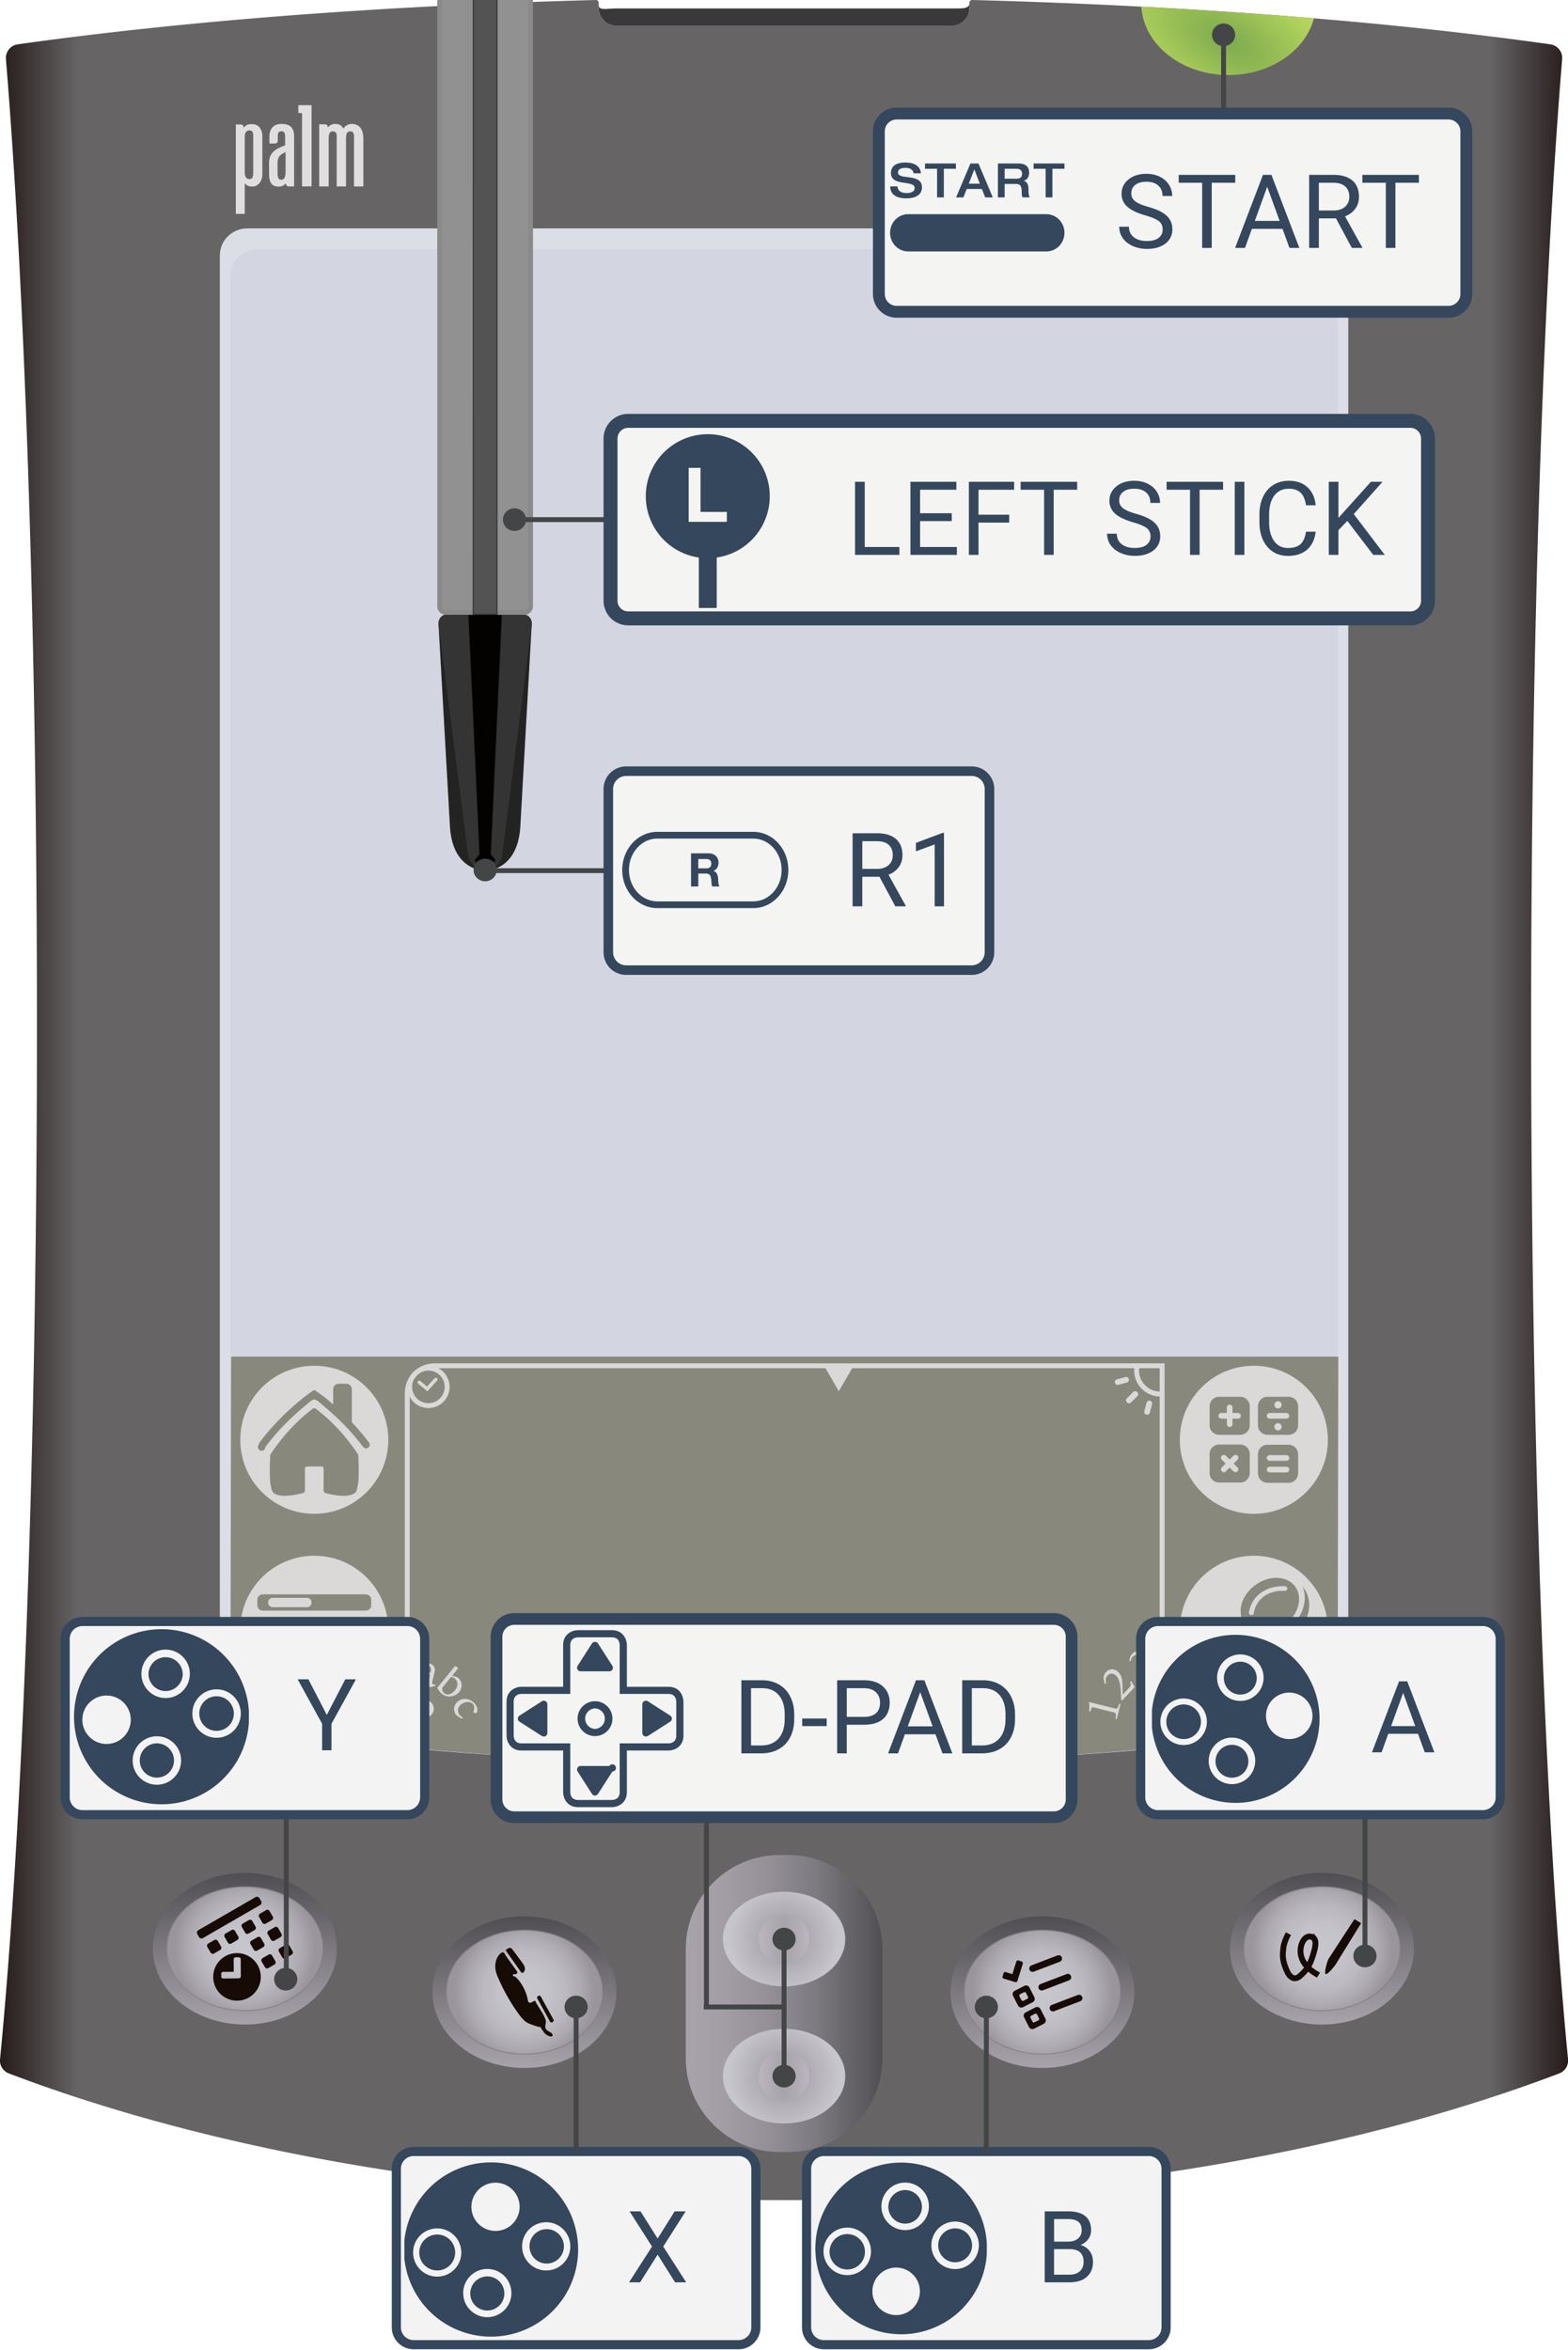 <svg xmlns="http://www.w3.org/2000/svg" xmlns:xlink="http://www.w3.org/1999/xlink" viewBox="0 0 160.209 240.065"><linearGradient id="a" gradientUnits="userSpaceOnUse" y1="112.374" x2="160.222" y2="112.374"><stop offset="0" stop-color="#251b1a"/><stop offset=".05" stop-color="#666465"/><stop offset=".95" stop-color="#666465"/><stop offset="1" stop-color="#251b1a"/></linearGradient><path d="M61.173.286v.522c0 1.01.826 1.836 1.836 1.836h34.202c1.01 0 1.836-.826 1.836-1.836V.27c0-.152.127-.274.279-.27 22.334.592 42.621 2.201 59.083 4.53a1.4 1.4 0 0 1 1.202 1.51c-1.937 23.618-3.169 59.108-3.169 98.791 0 43.657 1.491 82.238 3.771 105.52a1.401 1.401 0 0 1-.898 1.453c-21.194 8.062-48.895 12.944-79.206 12.944S22.097 219.866.903 211.804a1.401 1.401 0 0 1-.898-1.453c2.28-23.282 3.771-61.864 3.771-105.52 0-39.683-1.232-75.174-3.168-98.791A1.4 1.4 0 0 1 1.81 4.53C18.268 2.201 38.55.593 60.878.001a.286.286 0 0 1 .295.285z" fill="url(#a)"/><path d="M80.111 180.081c37.583 0 50.642-3.078 54.803-4.042.296-.068 1.267-.295 2.025-1.186.668-.785.79-1.63.82-1.945V26.085c0-1.514-1.256-2.753-2.792-2.753H25.254c-1.535 0-2.792 1.239-2.792 2.753v146.824c.03.315.152 1.16.82 1.945.759.891 1.729 1.117 2.025 1.186 4.162.963 17.221 4.041 54.804 4.041z" fill="#dcdee5"/><radialGradient id="b" cx="125.434" cy="4.172" r="6.704" gradientTransform="matrix(.5 -.866 1.732 1 55.492 108.63)" gradientUnits="userSpaceOnUse"><stop offset="0" stop-color="#7eab4e"/><stop offset="1" stop-color="#b7d65e"/></radialGradient><path d="M116.621.679c.221 3.889 4.124 6.986 8.907 6.986 4.283 0 7.861-2.484 8.72-5.796A575.21 575.21 0 0 0 116.621.68" fill="url(#b)"/><path d="M80.111 180.081c36.875 0 49.687-3.037 53.771-3.987.29-.068 1.243-.291 1.987-1.17a3.49 3.49 0 0 0 .805-1.918V28.172c0-1.494-1.233-2.716-2.739-2.716H26.288c-1.507 0-2.739 1.222-2.739 2.716v144.834c.029.311.149 1.144.805 1.918.744.879 1.697 1.102 1.987 1.17 4.082.95 16.895 3.987 53.77 3.987z" fill="#d3d5e1"/><g fill="#e0dedf"><path d="M31.811 10.743h-1.329v.806h.283c.045 0 .095.028.095.07v7.424h.974v-8.3h-.023zM35.084 13.144c-.209-.426-.557-.485-.839-.485a.92.92 0 0 0-.736.356c-.01-.071-.04-.198-.124-.258-.08-.061-.126-.061-.234-.061l-.538.001v6.348h.97v-4.862c0-.634.167-.761.437-.761.163 0 .381.054.381.518v5.105h.953v-4.862c0-.634.166-.761.437-.761.163 0 .38.054.38.518v5.105h.954v-4.843c0-1.023-.406-1.542-1.204-1.542a.989.989 0 0 0-.837.484zM28.771 12.659c-.814 0-1.245.469-1.245 1.355v.647h.462c.163.003.264-.023.324-.082.046-.046.067-.11.067-.208v-.45c0-.428.151-.511.41-.511.231 0 .343.185.343.566v.87c-.899.337-1.641.707-1.641 1.772v1.148c0 .909.298 1.298.999 1.298.293 0 .495-.097.691-.322a.537.537 0 0 0 .085.179c.102.124.189.124.252.124h.531v-5.123c0-.862-.406-1.263-1.278-1.263zm.409 4.757c0 .689-.12.945-.445.945-.344 0-.373-.347-.373-.767l-.001-.891c0-.698.24-.886.785-1.152l.034-.016v1.881zM25.742 12.678c-.457 0-.649.12-.813.374 0 0-.048-.336-.302-.336h-.531v9.132h.911v-3.139c.183.243.375.346.793.346.582 0 1.005-.56 1.005-1.237v-3.847c0-.943-.507-1.293-1.063-1.293zm.131 4.894c0 .46-.052.725-.379.725-.352 0-.486-.299-.486-.69v-3.591c0-.506.173-.69.499-.69.327 0 .366.23.366.668v3.578z"/></g><path d="M136.738 138.581H23.613l-.065 34.425c.029.311.149 1.144.805 1.918.744.879 1.697 1.102 1.987 1.17 4.083.95 16.896 3.987 53.771 3.987s49.687-3.037 53.771-3.987c.29-.068 1.243-.291 1.987-1.17a3.49 3.49 0 0 0 .805-1.918l.064-34.425z" fill="#88887c"/><circle cx="128.111" cy="147.077" r="7.563" fill="#dad9d8"/><path d="M126.717 146.571h-2.154a.979.979 0 0 1-.976-.976v-1.936c0-.537.439-.976.976-.976h2.154c.537 0 .976.439.976.976v1.936a.979.979 0 0 1-.976.976z" fill="#88887c"/><g fill="#dad9d8"><path d="M126.491 144.917h-1.702a.29.29 0 0 1-.29-.29c0-.16.131-.29.29-.29h1.702c.16 0 .29.131.29.29a.29.29 0 0 1-.29.29z"/><path d="M125.93 143.776v1.702a.29.29 0 0 1-.29.29.29.29 0 0 1-.29-.29v-1.702c0-.16.131-.29.29-.29.16 0 .29.131.29.29z"/></g><path d="M131.659 146.571h-2.154a.979.979 0 0 1-.976-.976v-1.936c0-.537.439-.976.976-.976h2.154c.537 0 .976.439.976.976v1.936a.979.979 0 0 1-.976.976z" fill="#88887c"/><g fill="#dad9d8"><path d="M131.437 144.917h-1.71a.29.29 0 0 1-.29-.29c0-.16.131-.29.29-.29h1.71a.29.29 0 0 1 0 .58z"/><circle cx="130.582" cy="143.508" r=".371"/><circle cx="130.582" cy="145.747" r=".371"/></g><path d="M126.717 151.447h-2.154a.979.979 0 0 1-.976-.976v-1.936c0-.537.439-.976.976-.976h2.154c.537 0 .976.439.976.976v1.936a.979.979 0 0 1-.976.976z" fill="#88887c"/><g fill="#dad9d8"><path d="M126.447 149.107l-1.203 1.203a.29.29 0 0 1-.41-.41l1.203-1.203a.29.29 0 0 1 .41.41z"/><path d="M125.243 148.697l1.203 1.203a.29.29 0 0 1-.41.41l-1.203-1.203a.29.29 0 0 1 .41-.41z"/></g><path d="M131.659 151.471h-2.154a.979.979 0 0 1-.976-.976v-1.936c0-.537.439-.976.976-.976h2.154c.537 0 .976.439.976.976v1.936a.979.979 0 0 1-.976.976z" fill="#88887c"/><g fill="#dad9d8"><path d="M131.437 150.411h-1.71a.29.29 0 0 1-.29-.29c0-.16.131-.29.29-.29h1.71a.29.29 0 0 1 0 .58zM131.437 149.223h-1.71a.29.29 0 0 1-.29-.29c0-.16.131-.29.29-.29h1.71a.29.29 0 0 1 0 .58z"/></g><circle cx="128.111" cy="166.483" r="7.562" fill="#dad9d8"/><ellipse transform="rotate(-36.148 130.085 164.573)" cx="130.074" cy="164.574" rx="3.913" ry="3.228" fill="#88887c"/><ellipse transform="rotate(-36.148 129.638 163.842)" cx="129.626" cy="163.842" rx="3.913" ry="3.228" fill="#dad9d8"/><ellipse transform="rotate(-36.148 129.756 163.957)" cx="129.744" cy="163.957" rx="3.205" ry="2.532" fill="#88887c"/><path d="M127.6 164.769c0 .083.097.213.238.213s.237-.055.258-.151c.052-.373.208-.92.655-1.407.903-.985 2.264-.934 2.53-.914.114 0 .246-.098.246-.231s-.092-.24-.206-.24c-.309-.026-1.888-.081-2.948 1.076a3.064 3.064 0 0 0-.773 1.654z" fill="#dad9d8"/><path d="M126.602 166.321c.024.078.094.339.074.42-.043.18-.346.25-.453.281-.186.054-.293.141-1.047.969-.122.134-.719.793-1.469 1.781-.145.191-.368.494-.344.875.005.074.022.349.219.484.17.117.387.07.484.047.717-.167 1.161-.907 2.133-1.974.446-.49.658-.7.952-1.261.027-.052.084-.239.165-.313.148-.135.514.025.794.177" fill="#88887c"/><circle cx="32.111" cy="166.483" r="7.562" fill="#dad9d8"/><circle cx="32.111" cy="147.077" r="7.563" fill="#dad9d8"/><g fill="#88887c"><path d="M31.158 152.241v-2.184c0-.31.254-.249.564-.249h.778c.31 0 .564-.061.564.249v2.184c0 .132.09.252.217.286.899.242 1.752.311 2.154.259.575-.074.806-.218.933-.4.102-.146.125-.336.196-.706.061-.318.072-.565.078-.729.03-.789-.018-1.899-.03-2.259a.298.298 0 0 0-.051-.155c-1.312-1.976-2.766-3.445-4.186-4.551-.088-.069-.155-.133-.266-.133-.111 0-.177.064-.266.133-1.419 1.106-2.874 2.575-4.186 4.551a.295.295 0 0 0-.051.155c-.012.36-.06 1.47-.03 2.259.006.164.018.412.078.729.071.37.094.56.196.706.127.182.358.326.933.4.403.052 1.255-.017 2.154-.259a.296.296 0 0 0 .221-.286z"/><path d="M35.947 145.28v-3.364a.566.566 0 0 0-.565-.565h-.776a.566.566 0 0 0-.565.565v1.547a34.755 34.755 0 0 0-.681-.577c-.302-.249-.777-.58-1.118-.83a.215.215 0 0 0-.263 0c-.341.25-.816.581-1.118.83-1.681 1.391-3.002 2.706-4.346 4.473a.37.37 0 0 0-.073.214.379.379 0 1 0 .669.24c1.31-1.721 2.591-2.995 4.228-4.349 0 0 .519-.505.771-.505s.771.505.771.505c1.637 1.354 2.918 2.628 4.228 4.349a.379.379 0 0 0 .669-.24.366.366 0 0 0-.073-.214 24.794 24.794 0 0 0-1.758-2.079z"/></g><path d="M37.386 164.528h-10.55a.539.539 0 0 1-.537-.537v-.587c0-.295.242-.537.537-.537h10.55c.295 0 .537.242.537.537v.587a.539.539 0 0 1-.537.537z" fill="#88887c"/><path d="M31.355 164.174h-3.484a.478.478 0 0 1-.477-.477c0-.262.214-.477.477-.477h3.484c.262 0 .477.214.477.477a.478.478 0 0 1-.477.477z" fill="#dad9d8"/><path d="M31.315 171.335h-4.13a.523.523 0 0 1-.521-.521v-5.047c0-.286.234-.521.521-.521h4.13c.286 0 .521.234.521.521v5.047a.523.523 0 0 1-.521.521z" fill="#88887c"/><path d="M30.55 167.157h-2.6a.426.426 0 0 1-.424-.424c0-.233.191-.424.424-.424h2.6c.233 0 .424.191.424.424a.426.426 0 0 1-.424.424zM30.55 168.715h-2.6a.426.426 0 0 1-.424-.424c0-.233.191-.424.424-.424h2.6c.233 0 .424.191.424.424a.426.426 0 0 1-.424.424zM30.55 170.273h-2.6a.426.426 0 0 1-.424-.424c0-.233.191-.424.424-.424h2.6c.233 0 .424.191.424.424a.426.426 0 0 1-.424.424z" fill="#dad9d8"/><path d="M33.757 167.747h-.912c-.284 0-.514.2-.514.447a.4.4 0 0 0 .067.221l2.115 2.109a.61.61 0 0 0 .863 0l2.115-2.109a.4.4 0 0 0 .067-.221c0-.247-.23-.447-.514-.447h-.912v-2.091a.41.41 0 0 0-.409-.409h-1.557a.41.41 0 0 0-.409.409v2.091z" fill="#88887c"/><path d="M41.613 178.148V142.29a2.783 2.783 0 0 1 2.775-2.775h74.35v38.633" fill="none" stroke="#dad9d8" stroke-width=".5" stroke-miterlimit="10"/><path fill="#dad9d8" d="M85.706 139.515h1.505l-.753 1.303-.752 1.303-.753-1.303-.752-1.303zM85.706 177.881h1.505l-.753-1.304-.752-1.303-.753 1.303-.752 1.304z"/><circle cx="43.772" cy="141.673" r="1.914" fill="none" stroke="#dad9d8" stroke-width=".5" stroke-miterlimit="10"/><path d="M44.66 141.023a.172.172 0 0 0 .048-.138c-.014-.093-.106-.156-.207-.141a.196.196 0 0 0-.1.045l-.771.855-.682-.574a.186.186 0 0 0-.105-.031c-.102 0-.184.076-.184.17 0 .051.024.097.063.129l.941.792.997-1.107z" fill="#dad9d8"/><circle cx="43.42" cy="174.556" r=".904" fill="#dad9d8"/><circle cx="117.091" cy="174.556" r=".904" fill="#dad9d8"/><path d="M116.201 142.611l-.651.651a.272.272 0 0 1-.384 0l-.026-.026a.272.272 0 0 1 0-.384l.651-.651a.272.272 0 0 1 .384 0l.026.026a.272.272 0 0 1 0 .384zM115.143 141.228l-.889.238a.271.271 0 0 1-.332-.192l-.01-.036a.271.271 0 0 1 .192-.332l.889-.238a.271.271 0 0 1 .332.192l.01.036a.272.272 0 0 1-.192.332z" fill="#dad9d8"/><path d="M115.143 142.849l.651-.651a.272.272 0 0 1 .384 0l.026.026a.272.272 0 0 1 0 .384l-.651.651a.272.272 0 0 1-.384 0l-.026-.026a.273.273 0 0 1 0-.384zM117.156 143.278l-.238.889a.271.271 0 0 0 .192.332l.036.01a.271.271 0 0 0 .332-.192l.238-.889a.271.271 0 0 0-.192-.332l-.036-.01a.271.271 0 0 0-.332.192z" fill="#dad9d8"/><path d="M118.738 142.397a2.71 2.71 0 0 1-.181.007c-1.338 0-2.424-1.075-2.424-2.4 0-.166.017-.327.049-.484" fill="none" stroke="#dad9d8" stroke-width=".5" stroke-miterlimit="10"/><g fill="#dad9d8"><path d="M44.009 172.348a.37.37 0 0 1-.207-.147.467.467 0 0 1-.064-.247c-.226.084-.508.207-.659.17a.614.614 0 0 1-.449-.741c.058-.239.227-.362.516-.39.322-.03.717-.069.845-.131l.023-.098c.083-.345-.043-.587-.296-.647a.29.29 0 0 0-.255.056c-.07.056-.13.155-.208.285-.042.072-.095.096-.167.078-.093-.022-.191-.149-.162-.266.016-.068.093-.111.207-.155.166-.068.491-.18.783-.171a.693.693 0 0 1 .376.229c.136.188.173.372.112.624l-.227.939c-.054.224.012.312.1.333a.402.402 0 0 0 .188-.011l.015.148-.471.142zm-.059-1.315c-.12.027-.378.073-.501.094-.206.038-.339.104-.383.284a.364.364 0 0 0 .26.459.661.661 0 0 0 .441-.079c.055-.228.129-.53.183-.758zM46.617 171.299a.59.59 0 0 1 .203.101c.416.337.471.983.096 1.445-.426.524-1.243.608-1.752.194a1.83 1.83 0 0 1-.483-.625l.253-.311 1.521-1.872c.116-.121.352.195.352.195l-.612.753.422.12zm-1.337 1.002a.428.428 0 0 0-.091.152.523.523 0 0 0 .194.506c.322.262.751.14 1.107-.299.36-.443.304-.921-.019-1.183a.977.977 0 0 0-.374-.182l-.817 1.006zM47.228 175.561c-.348-.107-.669-.347-.771-.63-.217-.598.141-1.125.644-1.309.372-.135.74-.087 1.095.141.283.18.461.435.527.619.076.212.066.391.031.483-.027.085-.058.106-.108.124-.113.042-.255-.04-.273-.092-.009-.023-.006-.046.015-.106a.738.738 0 0 0 .025-.546c-.113-.312-.475-.489-.964-.312-.656.232-.711.758-.611 1.03.071.198.181.34.466.48l-.076.118z"/></g><g fill="#dad9d8"><path d="M114.104 175.607l-.136-.034c.102-.547.084-.583-.279-.674l-1.863-.469c-.248-.063-.266-.031-.339.178l-.084.231-.121-.03c.027-.334.03-.674-.015-.948l2.523.635c.369.093.396.069.566-.466l.136.034-.388 1.543zM115.581 171.738c.12.201.249.438.35.602l-1.289 1.38-.088-.082a14.79 14.79 0 0 0-.062-1.182c-.056-.483-.144-.977-.462-1.274-.304-.283-.63-.286-.879-.019-.236.253-.185.595-.131.823l-.155.012-.102-.485a.908.908 0 0 1 .248-.706c.325-.349.819-.4 1.215-.031.312.29.425.608.456 1.288.018.312.026.751.029 1.048.021-.021.622-.666.653-.699.185-.197.217-.27.103-.609l.114-.066zM115.378 169.647l.096-.382a.879.879 0 0 1 .487-.512c.421-.175.808-.027.954.324a.542.542 0 0 1-.001.402 2.136 2.136 0 0 1-.224.386c.468-.086.84.09.98.428.313.754-.441 1.441-.77 1.578-.217.091-.455.08-.548.038-.081-.037-.112-.073-.133-.124-.026-.075.005-.17.033-.22.025-.043.065-.064.122-.045.171.059.412.116.675.006.333-.138.465-.485.278-.935-.181-.423-.561-.461-.856-.338a1.318 1.318 0 0 0-.289.18l-.09-.125c.355-.305.612-.629.469-.971-.113-.272-.354-.356-.623-.245-.259.107-.379.38-.426.605l-.134-.05z"/></g><path d="M61.173.313V.5c0 .629.826.362 1.836.362h34.202c1.01 0 1.836.08 1.836-.549V.27v.537c0 1.01-.826 1.836-1.836 1.836H63.01A1.841 1.841 0 0 1 61.174.807V.313z" fill="#3a383a"/><g fill="#e0dedf"><path d="M119.339 14.495h.47v4.507h-.47v-4.507zm1.427 1.777c0-.319-.042-.565-.124-.738-.083-.174-.2-.261-.352-.261-.154 0-.272.077-.356.23-.083.153-.125.369-.125.647l-.048-.869c.073-.272.17-.482.289-.629.119-.148.25-.222.395-.222.167 0 .31.072.428.215.118.144.208.353.271.627.062.275.093.606.093.995v2.735h-.47v-2.73zm1.427 0c0-.319-.043-.565-.131-.738-.088-.174-.21-.261-.368-.261-.146 0-.259.084-.338.252-.08.168-.12.405-.12.712l-.095-.868c.075-.298.175-.529.298-.693.124-.163.259-.245.408-.245.172 0 .319.072.441.215.122.144.215.353.278.627s.096.606.096.995v2.735h-.47v-2.731zM123.879 18.903a1.11 1.11 0 0 1-.262-.444 2.918 2.918 0 0 1-.135-.7v-.003h.384v.003c.014.19.054.337.121.442.066.105.153.158.26.158.123 0 .218-.078.285-.232.067-.155.101-.374.101-.656v-.434c0-.279-.034-.497-.101-.652-.067-.155-.162-.232-.285-.232-.066 0-.13.036-.192.106a.929.929 0 0 0-.162.298h-.35v-2.721h1.395v.689h-1.011v1.162a.602.602 0 0 1 .16-.171.318.318 0 0 1 .181-.06c.158 0 .293.062.406.185.112.123.198.303.256.54.058.237.087.522.087.856v.434c0 .334-.03.62-.09.856s-.148.417-.264.542a.545.545 0 0 1-.416.187.52.52 0 0 1-.368-.153zM126.402 19.003h-.384v-4.377l-.39.451v-.75l.39-.49h.384v5.166zM127.577 18.903a1.11 1.11 0 0 1-.262-.444 2.918 2.918 0 0 1-.135-.7v-.003h.384v.003c.014.19.054.337.121.442.066.105.153.158.26.158.123 0 .218-.078.285-.232.067-.155.101-.374.101-.656v-.434c0-.279-.034-.497-.101-.652-.067-.155-.162-.232-.285-.232-.066 0-.13.036-.192.106a.929.929 0 0 0-.162.298h-.35v-2.721h1.395v.689h-1.011v1.162a.602.602 0 0 1 .16-.171.318.318 0 0 1 .181-.06c.158 0 .293.062.406.185.112.123.198.303.256.54.058.237.087.522.087.856v.434c0 .334-.03.62-.09.856s-.148.417-.264.542a.545.545 0 0 1-.416.187.52.52 0 0 1-.368-.153z"/></g><linearGradient id="c" gradientUnits="userSpaceOnUse" x1="70.069" y1="204.665" x2="90.153" y2="204.665"><stop offset="0" stop-color="#a8a3ab"/><stop offset=".19" stop-color="#a39ea6"/><stop offset=".417" stop-color="#959098"/><stop offset=".661" stop-color="#7d7a80"/><stop offset=".917" stop-color="#5c5a5e"/><stop offset="1" stop-color="#504e52"/></linearGradient><path d="M80.59 219.831h-.958c-5.259 0-9.563-4.303-9.563-9.563V199.06c0-5.259 4.303-9.563 9.563-9.563h.958c5.259 0 9.563 4.303 9.563 9.563v11.208c0 5.26-4.303 9.563-9.563 9.563z" fill="url(#c)"/><radialGradient id="d" cx="80.111" cy="198.081" r="5.587" gradientUnits="userSpaceOnUse"><stop offset="0" stop-color="#9a949c"/><stop offset="1" stop-color="#c7c6cc"/></radialGradient><ellipse cx="80.111" cy="198.081" rx="6.25" ry="4.833" fill="url(#d)"/><radialGradient id="e" cx="80.111" cy="212.081" r="5.587" gradientUnits="userSpaceOnUse"><stop offset="0" stop-color="#9a949c"/><stop offset="1" stop-color="#c7c6cc"/></radialGradient><ellipse cx="80.111" cy="212.081" rx="6.25" ry="4.833" fill="url(#e)"/><radialGradient id="f" cx="80.111" cy="198.081" r="2.583" gradientTransform="matrix(1 0 0 4 0 -594.244)" gradientUnits="userSpaceOnUse"><stop offset="0" stop-color="#a3a2a7"/><stop offset="1" stop-color="#bdb5bf"/></radialGradient><circle cx="80.111" cy="198.081" r="2.583" fill="url(#f)"/><radialGradient id="g" cx="80.111" cy="212.081" r="2.583" gradientTransform="matrix(1 0 0 4 0 -636.244)" gradientUnits="userSpaceOnUse"><stop offset="0" stop-color="#a3a2a7"/><stop offset="1" stop-color="#bdb5bf"/></radialGradient><circle cx="80.111" cy="212.081" r="2.583" fill="url(#g)"/><linearGradient id="h" gradientUnits="userSpaceOnUse" x1="106.51" y1="211.248" x2="106.51" y2="195.758"><stop offset="0" stop-color="#a8a3ab"/><stop offset="1" stop-color="#504e52"/></linearGradient><ellipse cx="106.51" cy="203.503" rx="9.399" ry="7.745" fill="url(#h)"/><radialGradient id="i" cx="106.51" cy="203.503" r="7.203" gradientUnits="userSpaceOnUse"><stop offset="0" stop-color="#c7c6cc"/><stop offset=".33" stop-color="#c4c3c9"/><stop offset=".581" stop-color="#bcb9c0"/><stop offset=".805" stop-color="#ada9b0"/><stop offset="1" stop-color="#9a949c"/></radialGradient><ellipse cx="106.509" cy="203.503" rx="7.982" ry="6.328" fill="url(#i)" stroke="#848484" stroke-width=".1" stroke-miterlimit="10"/><g fill="#170b06"><path d="M108.294 200.391l-2.666 1.017a.344.344 0 0 1-.442-.198.344.344 0 0 1 .198-.442l2.666-1.017a.344.344 0 0 1 .442.198.344.344 0 0 1-.198.442zM109.228 202.296l-2.666 1.017a.344.344 0 0 1-.442-.198.344.344 0 0 1 .198-.442l2.666-1.017a.344.344 0 0 1 .442.198.344.344 0 0 1-.198.442zM110.375 204.431l-2.666 1.017a.344.344 0 0 1-.442-.198.344.344 0 0 1 .198-.442l2.666-1.017a.344.344 0 0 1 .442.198.344.344 0 0 1-.198.442zM105.684 204.015l-.503-.987a.385.385 0 0 0-.518-.168l-.987.503a.385.385 0 0 0-.168.518l.503.987a.385.385 0 0 0 .518.168l.987-.503a.387.387 0 0 0 .168-.518zm-.72.167l-.395.201a.155.155 0 0 1-.207-.067l-.201-.395a.155.155 0 0 1 .067-.207l.395-.201a.155.155 0 0 1 .207.067l.201.395a.155.155 0 0 1-.067.207zM106.813 206.215l-.503-.987a.385.385 0 0 0-.518-.168l-.987.503a.385.385 0 0 0-.168.518l.503.987a.385.385 0 0 0 .518.168l.987-.503a.385.385 0 0 0 .168-.518zm-.72.167l-.395.201a.155.155 0 0 1-.207-.067l-.201-.395a.155.155 0 0 1 .067-.207l.395-.201a.155.155 0 0 1 .207.067l.201.395a.154.154 0 0 1-.067.207zM103.438 201.661l-.693-.21a.162.162 0 0 0-.203.106l-.111.354a.162.162 0 0 0 .106.203l1.18.362c.1.031.208-.025.239-.125l.547-1.748a.192.192 0 0 0-.125-.239l-.305-.095a.192.192 0 0 0-.239.125l-.396 1.267z"/></g><linearGradient id="j" gradientUnits="userSpaceOnUse" x1="135.072" y1="206.811" x2="135.072" y2="191.321"><stop offset="0" stop-color="#a8a3ab"/><stop offset="1" stop-color="#504e52"/></linearGradient><ellipse cx="135.072" cy="199.066" rx="9.399" ry="7.745" fill="url(#j)"/><radialGradient id="k" cx="135.072" cy="199.066" r="7.203" gradientUnits="userSpaceOnUse"><stop offset="0" stop-color="#c7c6cc"/><stop offset=".33" stop-color="#c4c3c9"/><stop offset=".581" stop-color="#bcb9c0"/><stop offset=".805" stop-color="#ada9b0"/><stop offset="1" stop-color="#9a949c"/></radialGradient><ellipse cx="135.072" cy="199.066" rx="7.982" ry="6.328" fill="url(#k)" stroke="#848484" stroke-width=".1" stroke-miterlimit="10"/><g><path d="M131.643 197.527c-.456.873-.519 1.362-.54 1.695-.024.374-.159.997.457 2.263.134.275.356.504.581.575.324.102.59-.123.761-.277.736-.662 1.04-1.247 1.39-2.541.114-.42.186-.958-.016-1.201a.63.63 0 0 0-.547-.215c-.502.069-.784.725-.838 1.239-.181 1.73 1.685 2.605 1.827 2.694" fill="none" stroke="#170b06" stroke-width=".596" stroke-miterlimit="10"/><path d="M136.457 200.691c-.084.136-.813 1.069-1.022.965-.158-.078.153-1.319.324-1.58l2.632-4.031.68.411-2.614 4.235z" fill="#170b06"/></g><linearGradient id="l" gradientUnits="userSpaceOnUse" x1="160.953" y1="211.248" x2="160.953" y2="195.758" gradientTransform="matrix(-1 0 0 1 214.54 0)"><stop offset="0" stop-color="#a8a3ab"/><stop offset="1" stop-color="#504e52"/></linearGradient><ellipse cx="53.587" cy="203.503" rx="9.399" ry="7.745" fill="url(#l)"/><radialGradient id="m" cx="160.953" cy="203.503" r="7.203" gradientTransform="matrix(-1 0 0 1 214.54 0)" gradientUnits="userSpaceOnUse"><stop offset="0" stop-color="#c7c6cc"/><stop offset=".33" stop-color="#c4c3c9"/><stop offset=".581" stop-color="#bcb9c0"/><stop offset=".805" stop-color="#ada9b0"/><stop offset="1" stop-color="#9a949c"/></radialGradient><ellipse cx="53.587" cy="203.503" rx="7.982" ry="6.328" fill="url(#m)" stroke="#848484" stroke-width=".1" stroke-miterlimit="10"/><linearGradient id="n" gradientUnits="userSpaceOnUse" x1="189.516" y1="206.811" x2="189.516" y2="191.321" gradientTransform="matrix(-1 0 0 1 214.54 0)"><stop offset="0" stop-color="#a8a3ab"/><stop offset="1" stop-color="#504e52"/></linearGradient><ellipse cx="25.025" cy="199.066" rx="9.399" ry="7.745" fill="url(#n)"/><radialGradient id="o" cx="189.516" cy="199.066" r="7.203" gradientTransform="matrix(-1 0 0 1 214.54 0)" gradientUnits="userSpaceOnUse"><stop offset="0" stop-color="#c7c6cc"/><stop offset=".33" stop-color="#c4c3c9"/><stop offset=".581" stop-color="#bcb9c0"/><stop offset=".805" stop-color="#ada9b0"/><stop offset="1" stop-color="#9a949c"/></radialGradient><ellipse cx="25.025" cy="199.066" rx="7.982" ry="6.328" fill="url(#o)" stroke="#848484" stroke-width=".1" stroke-miterlimit="10"/><g fill="#170b06"><path d="M24.215 199.514a2.43 2.43 0 1 0 0 4.86 2.43 2.43 0 0 0 0-4.86zm.151 2.576l-1.551.017c-.112.001-.204-.07-.205-.156l-.002-.36c-.001-.087.091-.158.203-.159l1.072-.013-.008-1.29c-.001-.102.107-.186.238-.187l.239-.003c.132-.001.24.082.241.184l.011 1.78c.002.102-.106.186-.238.187zM26.574 194.607l-5.839 3.371a.295.295 0 0 1-.403-.108l-.172-.298a.295.295 0 0 1 .108-.403l5.839-3.371a.295.295 0 0 1 .403.108l.172.298a.295.295 0 0 1-.108.403zM22.494 199.193l-.627.362a.252.252 0 0 1-.345-.093l-.336-.581a.252.252 0 0 1 .093-.345l.627-.362a.252.252 0 0 1 .345.093l.336.581a.253.253 0 0 1-.093.345zM24.257 198.175l-.627.362a.252.252 0 0 1-.345-.093l-.336-.581a.252.252 0 0 1 .093-.345l.627-.362a.252.252 0 0 1 .345.093l.336.581a.254.254 0 0 1-.093.345zM26.019 197.157l-.627.362a.252.252 0 0 1-.345-.093l-.336-.581a.252.252 0 0 1 .093-.345l.627-.362a.252.252 0 0 1 .345.093l.336.581c.07.12.028.276-.093.345zM27.782 196.14l-.627.362a.252.252 0 0 1-.345-.093l-.336-.581a.252.252 0 0 1 .093-.345l.627-.362a.252.252 0 0 1 .345.093l.336.581a.253.253 0 0 1-.093.345zM26.901 198.899l-.627.362a.252.252 0 0 1-.345-.093l-.336-.581a.252.252 0 0 1 .093-.345l.627-.362a.252.252 0 0 1 .345.093l.336.581a.254.254 0 0 1-.093.345zM28.663 197.881l-.627.362a.252.252 0 0 1-.345-.093l-.336-.581a.252.252 0 0 1 .093-.345l.627-.362a.252.252 0 0 1 .345.093l.336.581a.253.253 0 0 1-.093.345zM28.04 200.684l-.627.362a.252.252 0 0 1-.345-.093l-.336-.581a.252.252 0 0 1 .093-.345l.627-.362a.252.252 0 0 1 .345.093l.336.581a.253.253 0 0 1-.093.345zM29.803 199.666l-.627.362a.252.252 0 0 1-.345-.093l-.336-.581a.252.252 0 0 1 .093-.345l.627-.362a.252.252 0 0 1 .345.093l.336.581a.254.254 0 0 1-.093.345z"/></g><g fill="#170b06"><path d="M52.815 201.359c-.782-1.079-1.173-1.618-1.215-1.711-.02-.045-.076-.179-.188-.205-.095-.023-.186.043-.222.068-.101.072-.525.435-.582 1.198-.04.545.132.969.291 1.334a19.782 19.782 0 0 0 1.591 2.96c.661 1.005 1.035 1.439 1.42 1.642.314.166 1.078.412 1.198.411.006 0 .034-.001.066.011.079.029.116.109.129.135.066.135.168.249.251.374.176.263.458.42.702.444.147.015.184-.026.193-.039.049-.067-.022-.191-.032-.209-.057-.1-.131-.129-.348-.262-.153-.093-.229-.14-.251-.167-.147-.187-.098-.467-.09-.509.011-.063.027-.106.032-.122.182-.549-.938-1.901-1.037-2.254-.004-.013-.009-.035-.029-.052-.112-.09-.406.247-.602.174-.127-.047-.159-.245-.178-.344-.177-.951-.723-1.716-.885-1.912-.155-.187-.341-.411-.517-.445-.021-.004-.089-.014-.106-.058-.019-.048.028-.128.092-.155.065-.027.097.024.179.01.092-.016.175-.101.184-.184.006-.062-.032-.114-.046-.133zM51.658 199.21l1.604 2.29c.03.017.08.039.135.029.147-.027.214-.259.227-.31.082-.327-.215-.657-.694-1.309-.021-.029-.609-.851-.697-.897-.181-.096-.393.055-.575.197zM56.483 206.543l-.053.029a.174.174 0 0 1-.235-.068l-1.296-2.36a.174.174 0 0 1 .068-.235l.053-.029a.174.174 0 0 1 .235.068l1.296 2.36a.173.173 0 0 1-.068.235z"/></g><g><path d="M49.628 62.805h3.951c.463 0 .817.494.747 1.041 0 0-1.109 19.746-1.164 20.618-.245 3.929-2.726 4.474-3.594 4.474-.868 0-3.349-.546-3.594-4.474-.054-.872-1.164-20.618-1.164-20.618-.07-.547.284-1.041.747-1.041h3.951" fill="#232322"/><path d="M45.556 62.559a.633.633 0 0 1-.632-.633V-90.775c0-.682.555-1.237 1.237-1.237h6.817c.682 0 1.237.555 1.237 1.237V61.926a.634.634 0 0 1-.632.633h-8.027z" fill="#919191"/><path d="M52.977-91.766c.546 0 .991.445.991.991V61.926a.387.387 0 0 1-.387.387h-8.025a.387.387 0 0 1-.387-.387V-90.775c0-.546.445-.991.991-.991h6.817m0-.492H46.16c-.819 0-1.483.664-1.483 1.483V61.926c0 .485.393.878.878.878h8.025a.878.878 0 0 0 .878-.878V-90.775a1.48 1.48 0 0 0-1.481-1.483z" fill="#8a8a8a"/><g fill="#353434"><path d="M49.569 88.938c-.574-.212-.958-.559-1.111-1.07l.495-.592-1.132-24.458-2.263-.014c-.463 0-.817.494-.747 1.041l3.009 23.45c.111.865.881 1.643 1.749 1.643zM51.318 87.296l3.009-23.45c.07-.547-.284-1.041-.747-1.041l-2.263.014-1.132 24.458.495.592c-.153.511-.537.858-1.111 1.07.868-.001 1.638-.779 1.749-1.643z"/></g><path d="M48.302 62.75l.055-154.303c0-.358.292-.65.651-.65h1.123c.359 0 .651.292.651.65V62.75h-2.48z" fill="#535353"/><path d="M50.13-92.149c.328 0 .596.267.596.596V62.695h-2.314V-91.553c0-.328.267-.596.596-.596h1.122m0-.109h-1.123a.705.705 0 0 0-.705.705V62.805h2.533V-91.553a.705.705 0 0 0-.705-.705z" fill="#363636"/><path d="M50.126 87.276l1.132-24.458H47.88l1.132 24.458-.495.592s.446.451.993.512v.012c.02 0 .039-.005.059-.006.02.001.039.006.059.006v-.012c.548-.061.993-.512.993-.512l-.495-.592z" fill="#040101"/><path d="M56.785-101.894c-.405-1.473-.648-3.371-.648-5.443 0-2.075.241-4.061.647-5.535 0-.999-.81-1.81-1.81-1.81h-8.721c-.815 0-1.475.66-1.475 1.475V-93.159a.9.9 0 0 0 .9.9h7.686c.66 0 1.195-.535 1.195-1.195v-6.453a1.47 1.47 0 0 1 1.471-1.471h.235a.517.517 0 0 0 .517-.517" fill="#454746"/><path d="M49.056-111.813a1.232 1.232 0 0 0-1.231-1.245h-1.077a1.23 1.23 0 0 0-1.231 1.223v18.213c0 .08.152.189.189.308a.389.389 0 0 1-.034.266.296.296 0 0 0 .254.451l2.219-.017a.203.203 0 0 0 .164-.321l-.115-.161a.551.551 0 0 1 .046-.696l.436-.468a.73.73 0 0 0 .196-.49l.184-17.063zm-2.19 16.941a.486.486 0 1 1-.972 0v-16.58a.486.486 0 1 1 .972 0v16.58z" fill="#5c5d5f"/><path d="M48.189-112.577v-.416h-1.461a.833.833 0 0 0-.833.833v.708a.486.486 0 1 1 .972 0v16.58a.486.486 0 1 1-.972 0v.321c0 .187.149.34.336.346l.189.005a.908.908 0 0 0 .934-.909l-.039-16.593a.874.874 0 0 1 .874-.875z" fill="#a4a6a5"/><path d="M46.866-94.872a.486.486 0 1 1-.972 0v-16.58a.486.486 0 1 1 .972 0v16.58z" fill="#c6ccc9"/><path d="M53.147-105.024a.89.89 0 0 1-.888-.888v-1.495a.89.89 0 0 1 .888-.888.89.89 0 0 1 .888.888v1.495c0 .488-.4.888-.888.888z" fill="#252525"/></g><ellipse cx="58.864" cy="205.018" rx="1.182" ry="1.156" fill="#434546"/><ellipse cx="100.778" cy="205.018" rx="1.182" ry="1.156" fill="#434546"/><path fill="none" stroke="#434546" stroke-width=".5" stroke-miterlimit="10" d="M72.18 205.018v-19.386M80.111 198.081v14M71.903 205.018h8.24"/><ellipse cx="80.111" cy="198.081" rx="1.182" ry="1.156" fill="#434546"/><ellipse cx="80.111" cy="212.081" rx="1.182" ry="1.156" fill="#434546"/><ellipse cx="29.195" cy="202.179" rx="1.182" ry="1.156" fill="#434546"/><ellipse cx="139.465" cy="199.806" rx="1.182" ry="1.156" fill="#434546"/><path fill="none" stroke="#434546" stroke-width=".5" stroke-miterlimit="10" d="M49.569 88.938h12.587M52.569 53.081h9.587"/><g><path d="M144.1 42.992H64.187c-.998 0-1.807.809-1.807 1.807v16.563c0 .998.809 1.807 1.807 1.807H144.1c.998 0 1.807-.809 1.807-1.807V44.8c0-.998-.809-1.808-1.807-1.808" fill="#f4f4f3"/><path d="M64.187 42.993v.712H144.1a1.097 1.097 0 0 1 1.095 1.095v16.563a1.097 1.097 0 0 1-1.095 1.095H64.187a1.097 1.097 0 0 1-1.095-1.095V44.8a1.097 1.097 0 0 1 1.095-1.095V42.28a2.519 2.519 0 0 0-2.519 2.519v16.563a2.519 2.519 0 0 0 2.519 2.519H144.1a2.519 2.519 0 0 0 2.519-2.519V44.8a2.519 2.519 0 0 0-2.519-2.519H64.187v.712z" fill="#34475c"/><path fill="#34475c" d="M88.353 55.878h3.538v.804h-4.528v-7.465h.99zM97.244 53.232h-3.236v2.646h3.759v.804h-4.743v-7.465h4.692v.81h-3.708v2.4h3.236zM103.11 53.386h-3.133v3.296h-.985v-7.465h4.625v.81h-3.64v2.553h3.133zM110.058 50.027h-2.4v6.655h-.98v-6.655h-2.394v-.81h5.774zM115.775 53.355c-.844-.243-1.459-.54-1.846-.892a1.72 1.72 0 0 1-.574-1.313c0-.588.234-1.074.702-1.457.472-.386 1.084-.579 1.836-.579.513 0 .969.099 1.369.297.403.198.714.472.933.82.222.349.333.729.333 1.144h-.989c0-.452-.144-.805-.431-1.062-.287-.26-.692-.39-1.215-.39-.485 0-.865.107-1.138.323-.27.212-.405.508-.405.887 0 .304.128.563.385.774.26.208.699.4 1.317.574.623.174 1.108.367 1.457.579.352.208.612.453.779.733.171.28.256.61.256.99 0 .605-.236 1.09-.708 1.456-.472.362-1.103.543-1.892.543-.513 0-.991-.097-1.436-.292-.445-.198-.788-.468-1.031-.81a1.983 1.983 0 0 1-.359-1.164h.989c0 .451.166.808.498 1.071.335.26.781.39 1.338.39.52 0 .918-.106 1.195-.318.277-.212.415-.501.415-.867s-.128-.648-.384-.846c-.256-.198-.721-.396-1.394-.591zM124.968 50.027h-2.399v6.655h-.979v-6.655h-2.395v-.81h5.773zM126.158 49.217h.984v7.465h-.984zM134.428 54.314c-.092.79-.384 1.4-.876 1.831-.489.427-1.14.641-1.954.641-.882 0-1.59-.316-2.123-.948-.53-.633-.794-1.479-.794-2.539v-.719c0-.694.123-1.304.369-1.831.25-.526.602-.93 1.056-1.21.455-.284.981-.425 1.579-.425.793 0 1.429.222 1.908.667.479.441.757 1.053.835 1.835h-.989c-.085-.595-.272-1.025-.559-1.292-.284-.267-.682-.4-1.195-.4-.629 0-1.123.232-1.482.697-.355.465-.533 1.126-.533 1.984v.723c0 .81.169 1.454.508 1.933.338.479.812.718 1.42.718.547 0 .965-.123 1.256-.369.294-.25.489-.682.584-1.297h.99zM137.664 53.211l-.913.949v2.522h-.984v-7.465h.984v3.692l3.318-3.692h1.189l-2.938 3.297 3.169 4.168h-1.179zM72.317 44.354a6.333 6.333 0 1 0 0 12.666 6.333 6.333 0 1 0 0-12.666zm-1.954 3.44h1.213v4.496h2.688v1.018h-3.901v-5.514z"/><path fill="#34475c" d="M71.403 56.1h1.828v6.007h-1.828z"/></g><g><path d="M99.279 78.778H63.976a1.82 1.82 0 0 0-1.82 1.82v16.681a1.82 1.82 0 0 0 1.82 1.82h35.303c1.006 0 1.82-.814 1.82-1.82V80.598a1.82 1.82 0 0 0-1.82-1.82" fill="#f4f4f3"/><path d="M63.976 78.778v.488h35.303a1.333 1.333 0 0 1 1.332 1.332v16.681a1.333 1.333 0 0 1-1.332 1.332H63.976a1.333 1.333 0 0 1-1.332-1.332V80.598a1.334 1.334 0 0 1 1.332-1.332v-.976a2.308 2.308 0 0 0-2.308 2.308v16.681a2.308 2.308 0 0 0 2.308 2.308h35.303a2.308 2.308 0 0 0 2.308-2.308V80.598a2.309 2.309 0 0 0-2.308-2.308H63.976v.488z" fill="#34475c"/><path d="M89.858 89.563h-1.754v3.021h-.989v-7.466h2.472c.841 0 1.487.191 1.938.574.454.383.682.94.682 1.671a2 2 0 0 1-.38 1.215c-.249.345-.598.604-1.046.774l1.754 3.169v.062h-1.057l-1.62-3.02zm-1.754-.804h1.513c.489 0 .877-.126 1.164-.379.291-.253.437-.591.437-1.016 0-.461-.139-.815-.416-1.061-.273-.246-.67-.371-1.189-.375h-1.508v2.831zM96.452 92.584h-.953v-6.322l-1.913.702v-.862l2.717-1.02h.149zM71.348 87.751h.814c.331 0 .512.143.512.468 0 .342-.181.486-.512.486h-.814v-.954zm-.742 2.805h.742v-1.322h.744c.374 0 .512.157.563.512.038.27.028.597.118.81h.742c-.132-.189-.127-.586-.143-.801-.023-.341-.126-.696-.49-.792 0 0 .534-.139.534-.858 0-.512-.384-.932-.989-.932h-1.823l.002 3.383z" fill="#34475c"/><path d="M76.973 85.662c1.593 0 2.889 1.438 2.889 3.205 0 1.771-1.296 3.211-2.889 3.211h-9.845c-1.581-.014-2.867-1.455-2.867-3.211 0-1.753 1.286-3.191 2.861-3.205h9.851m0-.687h-9.851c-1.96.017-3.548 1.75-3.548 3.892 0 2.143 1.588 3.881 3.548 3.898h9.851c1.975 0 3.576-1.746 3.576-3.898s-1.601-3.892-3.576-3.892z" fill="#34475c"/></g><ellipse cx="49.569" cy="88.87" rx="1.182" ry="1.156" fill="#434546"/><ellipse cx="52.569" cy="53.081" rx="1.182" ry="1.156" fill="#434546"/><ellipse cx="125.017" cy="3.557" rx="1.182" ry="1.156" fill="#434546"/><path fill="none" stroke="#434546" stroke-width=".5" stroke-miterlimit="10" d="M125.017 11.671V3.658"/><g><path d="M148.007 11.602H91.611a1.813 1.813 0 0 0-1.813 1.813v16.62c0 1.001.812 1.813 1.813 1.813h56.396a1.813 1.813 0 0 0 1.813-1.813v-16.62a1.813 1.813 0 0 0-1.813-1.813" fill="#f4f4f3"/><path d="M91.611 11.602v.605h56.396a1.21 1.21 0 0 1 1.208 1.209v16.62a1.21 1.21 0 0 1-1.208 1.209H91.611a1.211 1.211 0 0 1-1.209-1.209v-16.62a1.211 1.211 0 0 1 1.209-1.209v-1.21a2.417 2.417 0 0 0-2.418 2.418v16.62a2.417 2.417 0 0 0 2.418 2.418h56.396a2.419 2.419 0 0 0 2.418-2.418v-16.62a2.418 2.418 0 0 0-2.418-2.418H91.611v.605z" fill="#34475c"/><path d="M106.837 20.163h.691v-2.921h1.232V16.7h-3.155v.543h1.232v2.92zm-4.189-1.91v-1.01h1.193c.363 0 .589.14.589.5 0 .388-.208.511-.589.511h-1.193zm-.689 1.91h.689v-1.368h1.174c.506 0 .571.349.571.843 0 .253.033.428.084.524h.746c-.135-.19-.139-.576-.139-.743 0-.49-.086-.849-.478-.935v-.01c.309-.102.542-.383.542-.835 0-.538-.271-.939-1.108-.939h-2.08l-.001 3.463zm-4.27 0h.745l.34-.858h1.546l.345.858h.771L99.973 16.7h-.819l-1.465 3.463zm1.293-1.401l.57-1.462.562 1.462h-1.132zm-3.236 1.401h.689v-2.921h1.234V16.7h-3.157v.543h1.234v2.92zm-4.713-2.489c0 1.421 2.421.673 2.421 1.532 0 .381-.391.512-.81.512-.567 0-.924-.219-.943-.676h-.745c.01.729.483 1.22 1.667 1.22.699 0 1.577-.233 1.577-1.127 0-1.48-2.448-.699-2.448-1.513 0-.325.304-.475.764-.475.575 0 .806.291.83.558h.746c-.089-1.006-1.101-1.102-1.608-1.102-.802-.001-1.451.299-1.451 1.071M106.91 21.88H92.792c-1.021 0-1.848.852-1.848 1.902s.828 1.902 1.848 1.902h14.119c1.021 0 1.848-.851 1.848-1.902s-.828-1.902-1.849-1.902zM117.015 21.999c-.844-.243-1.459-.541-1.846-.893a1.72 1.72 0 0 1-.574-1.313c0-.588.234-1.073.702-1.456.472-.386 1.083-.58 1.836-.58.513 0 .969.099 1.369.297.404.198.715.472.934.82.222.349.333.73.333 1.144h-.989c0-.451-.144-.805-.431-1.062-.287-.26-.692-.39-1.215-.39-.485 0-.865.108-1.139.323-.27.212-.405.507-.405.887 0 .304.128.562.384.774.26.208.699.4 1.318.574.622.174 1.107.368 1.457.58.352.208.612.453.779.733.171.28.256.61.256.989 0 .605-.236 1.091-.708 1.457-.472.362-1.103.543-1.892.543-.513 0-.992-.098-1.436-.292-.444-.198-.788-.468-1.03-.81a1.983 1.983 0 0 1-.359-1.164h.989c0 .451.166.809.498 1.072.335.26.781.39 1.338.39.52 0 .917-.106 1.194-.318.277-.212.416-.501.416-.867s-.128-.647-.385-.846c-.256-.199-.721-.397-1.394-.592zM126.209 18.671h-2.4v6.656h-.98v-6.656h-2.394v-.81h5.774zM131.039 23.378h-3.128l-.703 1.949h-1.015l2.851-7.466h.861l2.856 7.466h-1.01l-.712-1.949zm-2.831-.81h2.538l-1.271-3.492-1.267 3.492zM136.504 22.307h-1.753v3.02h-.99v-7.466h2.471c.841 0 1.487.191 1.938.574.455.383.682.94.682 1.672 0 .465-.126.87-.379 1.215-.25.345-.598.604-1.046.774l1.753 3.169v.062h-1.056l-1.62-3.02zm-1.753-.805h1.512c.489 0 .877-.126 1.164-.379.291-.253.436-.591.436-1.015 0-.462-.139-.815-.416-1.062-.273-.246-.67-.371-1.189-.375h-1.507v2.831zM144.975 18.671h-2.4v6.656h-.979v-6.656h-2.395v-.81h5.774z" fill="#34475c"/></g><g><path d="M117.377 219.778H84.178c-.976 0-1.768.792-1.768 1.768v16.202c0 .976.792 1.768 1.768 1.768h33.199c.976 0 1.768-.792 1.768-1.768v-16.202c0-.976-.792-1.768-1.768-1.768" fill="#f4f3f3"/><path d="M84.178 219.778v.467h33.199a1.304 1.304 0 0 1 1.301 1.301v16.202a1.304 1.304 0 0 1-1.301 1.301H84.178a1.304 1.304 0 0 1-1.301-1.301v-16.202a1.304 1.304 0 0 1 1.301-1.301v-.934c-1.234 0-2.234 1-2.235 2.235v16.202c0 1.234 1 2.234 2.235 2.235h33.199c1.234 0 2.234-1 2.235-2.235v-16.202c0-1.234-1-2.234-2.235-2.235H84.178v.467z" fill="#34475c"/><path d="M106.742 233.144v-7.25h2.37c.787 0 1.377.163 1.773.488.398.326.597.807.597 1.444 0 .338-.096.639-.289.902a1.883 1.883 0 0 1-.786.602c.392.109.7.319.926.627.229.305.343.671.343 1.095 0 .651-.211 1.162-.632 1.534-.421.372-1.018.558-1.787.558h-2.515zm.956-3.391v2.609h1.578c.445 0 .795-.114 1.051-.343.259-.233.388-.551.388-.956 0-.873-.475-1.31-1.424-1.31h-1.593zm0-.767h1.444c.418 0 .752-.104 1.001-.313.252-.209.379-.493.379-.852 0-.398-.116-.687-.349-.866-.232-.183-.586-.274-1.06-.274h-1.414v2.305z" fill="#34475c"/><defs><path id="p" d="M83.262 220.914h17.564v17.565H83.262v-17.565"/></defs><clipPath id="q"><use xlink:href="#p" overflow="visible"/></clipPath><path d="M97.589 231.789a2.426 2.426 0 1 1 0-4.852 2.426 2.426 0 0 1 0 4.852m-5.104-3.979a2.426 2.426 0 1 1 0-4.852 2.426 2.426 0 0 1 0 4.852m-.874 8.679a2.426 2.426 0 1 1 0-4.851 2.426 2.426 0 0 1 0 4.851m-5.043-4.081a2.425 2.425 0 1 1 0-4.852 2.426 2.426 0 1 1 0 4.852m5.509-11.494a8.767 8.767 0 1 0 .001 17.535 8.767 8.767 0 0 0-.001-17.535" clip-path="url(#q)" fill="#34475c"/><path d="M99.321 229.364a1.731 1.731 0 1 1-3.463.001 1.731 1.731 0 0 1 3.463-.001M88.375 229.982a1.808 1.808 0 1 1-3.615-.001 1.808 1.808 0 0 1 3.615.001M94.197 225.433a1.715 1.715 0 1 1-3.43 0 1.715 1.715 0 0 1 3.43 0" clip-path="url(#q)" fill="#34475c"/></g><g><path d="M75.463 219.778H42.264c-.977 0-1.768.792-1.768 1.768v16.201c0 .976.791 1.768 1.768 1.768h33.199c.976 0 1.768-.791 1.768-1.768v-16.201c0-.976-.792-1.768-1.768-1.768" fill="#f4f3f3"/><path d="M42.264 219.778v.467h33.199a1.304 1.304 0 0 1 1.301 1.301v16.201a1.304 1.304 0 0 1-1.301 1.301H42.264a1.302 1.302 0 0 1-1.301-1.301v-16.201a1.303 1.303 0 0 1 1.301-1.301v-.934a2.235 2.235 0 0 0-2.235 2.235v16.201c0 1.234 1 2.235 2.235 2.235h33.199c1.234 0 2.234-1 2.235-2.235v-16.201c0-1.234-1-2.234-2.235-2.235H42.264v.467z" fill="#34475c"/><path fill="#34475c" d="M67.193 228.672l1.738-2.778h1.125l-2.29 3.595 2.345 3.655h-1.135l-1.783-2.828-1.792 2.828h-1.13l2.349-3.655-2.295-3.595h1.12z"/><defs><path id="r" d="M41.316 220.893h17.828v17.829H41.316v-17.829"/></defs><clipPath id="s"><use xlink:href="#r" overflow="visible"/></clipPath><path d="M55.858 231.932a2.463 2.463 0 1 1 .001-4.925 2.463 2.463 0 0 1-.001 4.925m-5.181-4.039a2.463 2.463 0 1 1 .001-4.925 2.463 2.463 0 0 1-.001 4.925m-.887 8.81a2.462 2.462 0 1 1 0-4.925 2.462 2.462 0 0 1 0 4.925m-5.118-4.142a2.462 2.462 0 1 1 0-4.924 2.462 2.462 0 0 1 0 4.924m5.591-11.668a8.9 8.9 0 1 0 0 17.799 8.9 8.9 0 0 0 0-17.799" clip-path="url(#s)" fill="#34475c"/><path d="M57.616 229.47a1.758 1.758 0 1 1-3.516 0 1.758 1.758 0 0 1 3.516 0M51.531 234.241a1.742 1.742 0 1 1-3.483-.001 1.742 1.742 0 0 1 3.483.001M46.506 230.098a1.834 1.834 0 1 1-3.669-.001 1.834 1.834 0 0 1 3.669.001" clip-path="url(#s)" fill="#34475c"/></g><path fill="none" stroke="#434546" stroke-width=".5" stroke-miterlimit="10" d="M58.864 204.665v15.113M100.778 205.018v14.76M29.25 201.944v-16.569M139.465 199.806v-14.431"/><g><path d="M41.624 165.638H8.426c-.977 0-1.768.792-1.768 1.768v16.201c0 .976.791 1.768 1.768 1.768h33.199c.976 0 1.768-.791 1.768-1.768v-16.201a1.77 1.77 0 0 0-1.769-1.768" fill="#f4f3f3"/><path d="M8.426 165.638v.467h33.199a1.304 1.304 0 0 1 1.301 1.301v16.201a1.304 1.304 0 0 1-1.301 1.301H8.426a1.302 1.302 0 0 1-1.301-1.301v-16.201a1.303 1.303 0 0 1 1.301-1.301v-.934a2.235 2.235 0 0 0-2.235 2.235v16.201c0 1.234 1 2.235 2.235 2.235h33.199c1.234 0 2.234-1 2.235-2.235v-16.201c0-1.234-1-2.234-2.235-2.235H8.426v.467z" fill="#34475c"/><path fill="#34475c" d="M33.39 175.183l1.892-3.64h1.086l-2.5 4.546v2.704h-.956v-2.704l-2.499-4.546h1.095z"/><defs><path id="t" d="M7.514 166.425H25.43v17.916H7.514v-17.916"/></defs><clipPath id="u"><use xlink:href="#t" overflow="visible"/></clipPath><path d="M22.128 177.518a2.475 2.475 0 1 1 .001-4.95 2.475 2.475 0 0 1-.001 4.95m-5.206-4.059a2.474 2.474 0 1 1 0-4.948 2.474 2.474 0 0 1 0 4.948m-.892 8.854a2.474 2.474 0 1 1 0-4.949 2.474 2.474 0 0 1 0 4.949m-5.143-4.163a2.473 2.473 0 1 1 0-4.948 2.473 2.473 0 1 1 0 4.948m5.619-11.725a8.943 8.943 0 1 0 0 17.886 8.943 8.943 0 0 0 0-17.886" clip-path="url(#u)" fill="#34475c"/><path d="M23.895 175.044a1.767 1.767 0 1 1-3.534 0 1.767 1.767 0 0 1 3.534 0M17.78 179.838a1.75 1.75 0 1 1-3.5-.002 1.75 1.75 0 0 1 3.5.002M18.668 171.035a1.75 1.75 0 0 1-3.499 0 1.749 1.749 0 1 1 3.499 0" clip-path="url(#u)" fill="#34475c"/></g><g><path d="M151.515 165.638h-33.199c-.976 0-1.768.792-1.768 1.768v16.201c0 .976.792 1.768 1.768 1.768h33.199c.976 0 1.768-.791 1.768-1.768v-16.201c0-.976-.791-1.768-1.768-1.768" fill="#f4f3f3"/><path d="M118.317 165.638v.467h33.199a1.304 1.304 0 0 1 1.301 1.301v16.201a1.304 1.304 0 0 1-1.301 1.301h-33.199a1.303 1.303 0 0 1-1.301-1.301v-16.201a1.304 1.304 0 0 1 1.301-1.301v-.934c-1.234 0-2.234 1-2.235 2.235v16.201a2.235 2.235 0 0 0 2.235 2.235h33.199c1.234 0 2.234-1 2.235-2.235v-16.201c0-1.234-1-2.234-2.235-2.235h-33.199v.467z" fill="#34475c"/><path d="M144.884 177.112h-3.038l-.682 1.892h-.986l2.768-7.25h.836l2.774 7.25h-.981l-.691-1.892zm-2.749-.787h2.465l-1.234-3.391-1.231 3.391z" fill="#34475c"/><defs><path id="v" d="M117.699 167.001h17.198v17.198h-17.198v-17.198"/></defs><clipPath id="w"><use xlink:href="#v" overflow="visible"/></clipPath><path d="M131.727 177.65a2.375 2.375 0 1 1 0-4.75 2.375 2.375 0 0 1 0 4.75m-4.997-3.897a2.375 2.375 0 1 1 0-4.75 2.375 2.375 0 0 1 0 4.75m-.856 8.499a2.376 2.376 0 1 1 .002-4.752 2.376 2.376 0 0 1-.002 4.752m-4.937-3.996a2.375 2.375 0 1 1 0-4.75 2.375 2.375 0 0 1 0 4.75m5.394-11.255a8.584 8.584 0 1 0 0 17.167 8.584 8.584 0 0 0 0-17.167" clip-path="url(#w)" fill="#34475c"/><path d="M127.553 179.876a1.68 1.68 0 1 1-3.359 0 1.68 1.68 0 0 1 3.359 0M122.706 175.881a1.769 1.769 0 1 1-3.538 0 1.769 1.769 0 0 1 3.538 0M128.406 171.426a1.68 1.68 0 1 1-3.36-.001 1.68 1.68 0 0 1 3.36.001" clip-path="url(#w)" fill="#34475c"/></g><g><path d="M107.677 165.382H52.545a1.813 1.813 0 0 0-1.813 1.813v16.623c0 1.001.812 1.813 1.813 1.813h55.132a1.813 1.813 0 0 0 1.813-1.813v-16.623a1.812 1.812 0 0 0-1.813-1.813" fill="#f4f4f3"/><path d="M52.545 165.382v.598h55.132a1.216 1.216 0 0 1 1.215 1.215v16.623a1.216 1.216 0 0 1-1.215 1.215H52.545a1.216 1.216 0 0 1-1.215-1.215v-16.623a1.216 1.216 0 0 1 1.215-1.215v-1.196a2.413 2.413 0 0 0-2.412 2.412v16.623a2.413 2.413 0 0 0 2.412 2.412h55.132a2.413 2.413 0 0 0 2.412-2.412v-16.623a2.413 2.413 0 0 0-2.412-2.412H52.545v.598z" fill="#34475c"/><path d="M62.527 184.603h-3.469c-1.117 0-1.521-.911-1.521-1.523v-4.26h-4.261c-1.117 0-1.522-.91-1.522-1.522v-3.469c0-1.117.911-1.522 1.522-1.522h4.261v-4.26c0-1.117.91-1.522 1.521-1.522h3.469c1.117 0 1.522.911 1.522 1.522v4.26h4.259c.586 0 1.051.256 1.31.722.101.183.222.542.209.799h.004v3.469c0 1.117-.91 1.522-1.522 1.522H64.05v4.26c-.001 1.118-.911 1.524-1.523 1.524zm-9.252-11.565c-.184.003-.791.068-.791.79v3.469c.003.184.068.791.791.791h4.992v4.992c.002.184.068.791.79.791h3.468c.188-.003.792-.069.792-.791v-4.991h4.991c.184-.003.791-.068.791-.791v-3.474c-.002-.14-.055-.785-.791-.785h-4.991v-4.992c-.003-.184-.067-.791-.791-.791h-3.469c-.183.003-.79.068-.79.791v4.992h-4.992z" fill="#34475c"/><path d="M60.793 177.345c-.981 0-1.78-.799-1.78-1.781s.799-1.781 1.78-1.781c.982 0 1.781.799 1.781 1.781 0 .982-.8 1.781-1.781 1.781zm0-2.83a1.05 1.05 0 0 0 0 2.098 1.05 1.05 0 0 0 0-2.098zM60.792 168.077l-1.465 2.285h2.932z" fill="#34475c"/><path d="M62.259 170.728h-2.933a.366.366 0 0 1-.308-.563l1.466-2.285c.134-.21.481-.209.615 0l1.467 2.285a.364.364 0 0 1-.307.563zm-2.263-.732h1.594l-.797-1.241-.797 1.241zM53.277 175.564l2.285 1.465v-2.932z" fill="#34475c"/><path d="M55.562 177.395l-.198-.058-2.285-1.465a.365.365 0 0 1 0-.616l2.285-1.467a.367.367 0 0 1 .563.308v2.932a.366.366 0 0 1-.19.321l-.175.045zm-1.607-1.831l1.241.796v-1.593l-1.241.797zM68.28 175.563l-2.285-1.466v2.932z" fill="#34475c"/><path d="M65.995 177.395l-.175-.045a.366.366 0 0 1-.191-.321v-2.932c0-.134.073-.257.191-.321a.365.365 0 0 1 .373.013l2.286 1.466a.365.365 0 0 1 0 .616l-2.286 1.466-.198.058zm.366-2.628v1.593l1.242-.797-1.242-.796zM60.792 183.05l1.467-2.285h-2.932z" fill="#34475c"/><path d="M60.792 183.416a.365.365 0 0 1-.308-.168l-1.466-2.285a.367.367 0 0 1 .308-.564h2.933a.367.367 0 1 1 .308.564l-1.467 2.285a.365.365 0 0 1-.308.168zm-.796-2.285l.797 1.242.797-1.242h-1.594zM75.751 179.108v-7.466h2.107c.649 0 1.224.144 1.723.431.499.287.884.695 1.154 1.225.273.53.412 1.139.415 1.826v.477c0 .704-.137 1.321-.41 1.851-.27.53-.658.937-1.164 1.22-.503.284-1.089.429-1.759.436h-2.066zm.984-6.656v5.85h1.036c.759 0 1.349-.236 1.769-.708.424-.472.636-1.143.636-2.015v-.436c0-.848-.2-1.506-.6-1.974-.397-.472-.961-.711-1.692-.718h-1.149zM81.965 175.549h2.502v.774h-2.502zM86.518 176.185v2.923h-.984v-7.466h2.753c.817 0 1.456.209 1.917.626.465.417.698.969.698 1.656 0 .725-.228 1.284-.682 1.677-.451.39-1.099.584-1.943.584h-1.759zm0-.805h1.769c.526 0 .93-.123 1.21-.369.28-.25.42-.608.42-1.077 0-.444-.14-.8-.42-1.066s-.665-.405-1.154-.415h-1.825v2.927zM95.584 177.16h-3.128l-.702 1.948h-1.016l2.851-7.466h.861l2.856 7.466h-1.01l-.712-1.948zm-2.831-.811h2.538l-1.271-3.492-1.267 3.492zM98.312 179.108v-7.466h2.107c.649 0 1.224.144 1.723.431.499.287.884.695 1.154 1.225.273.53.412 1.139.415 1.826v.477c0 .704-.137 1.321-.41 1.851-.27.53-.658.937-1.164 1.22-.502.284-1.088.429-1.758.436h-2.067zm.984-6.656v5.85h1.036c.759 0 1.349-.236 1.769-.708.424-.472.636-1.143.636-2.015v-.436c0-.848-.2-1.506-.6-1.974-.396-.472-.96-.711-1.692-.718h-1.149z" fill="#34475c"/></g></svg>